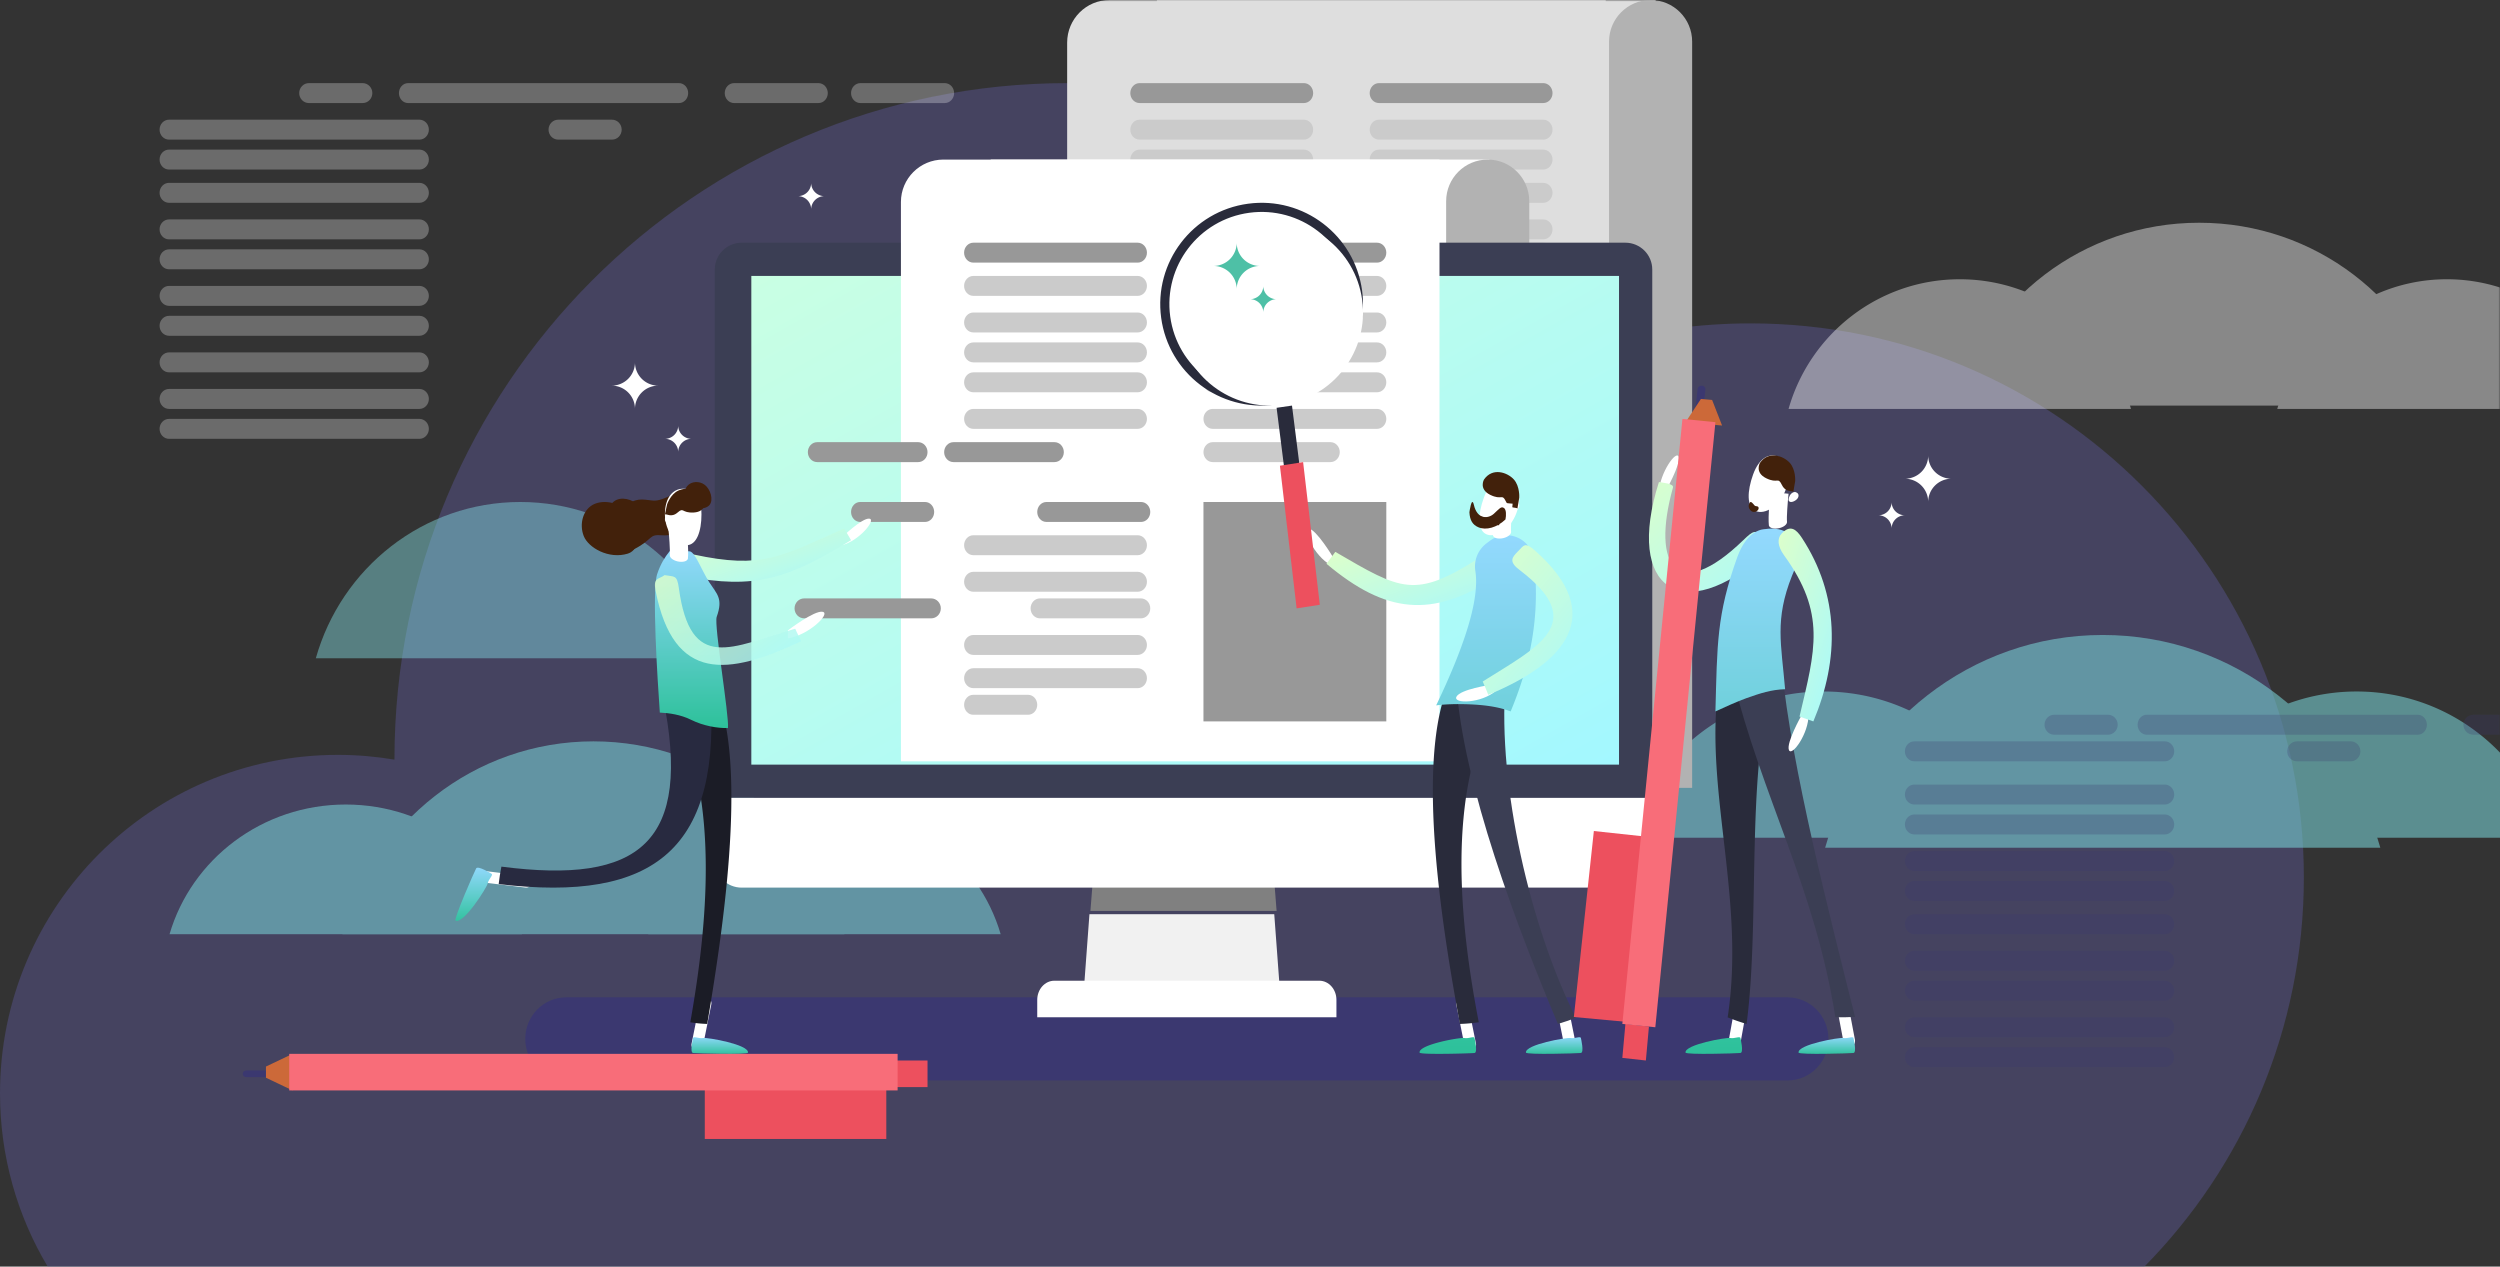 <svg xmlns="http://www.w3.org/2000/svg" xmlns:xlink="http://www.w3.org/1999/xlink" width="752" height="381" viewBox="0 0 752 381">
    <rect x="0" y="0" width="752" height="381" fill="#333333" stroke="none"/>
    <defs>
        <path id="a" d="M0 381h752V0H0z"/>
        <linearGradient id="c" x1="0%" y1="0%" y2="100%">
            <stop offset="0%" stop-color="#C9FFE3"/>
            <stop offset="100%" stop-color="#A3F8FF"/>
        </linearGradient>
        <linearGradient id="d" x1="50%" x2="50%" y1="0%" y2="100%">
            <stop offset="0%" stop-color="#94D9FF"/>
            <stop offset="100%" stop-color="#2DC19A"/>
        </linearGradient>
        <linearGradient id="e" x1="0%" y1="0%" y2="100%">
            <stop offset="0%" stop-color="#DEFFC9"/>
            <stop offset="100%" stop-color="#A3F8FF"/>
        </linearGradient>
        <linearGradient id="f" x1="0%" y1="0%" y2="100%">
            <stop offset="0%" stop-color="#DEFFC9"/>
            <stop offset="46.265%" stop-color="#C3FCE2"/>
            <stop offset="100%" stop-color="#A3F8FF"/>
        </linearGradient>
    </defs>
    <g fill="none" fill-rule="evenodd">
        <path fill="#625EA8" fill-opacity=".38" d="M645.035 381H14.345C5.234 365.746 0 347.907 0 328.842c0-56.208 45.502-101.778 101.633-101.778 5.802 0 11.486.495 17.018 1.431C118.645 115.797 209.32 25 321.181 25c65.088 0 122.998 30.752 160.05 78.524 14.41-4.069 29.61-6.252 45.324-6.252 91.926 0 166.445 74.62 166.445 166.67 0 45.623-18.309 86.96-47.965 117.058z"/>
        <path fill="#3B3870" d="M537.705 325h-367.41c-6.79 0-12.295-5.596-12.295-12.5 0-6.903 5.505-12.5 12.295-12.5h367.41c6.79 0 12.295 5.597 12.295 12.5 0 6.904-5.504 12.5-12.295 12.5"/>
        <g fill="#77CDD1" opacity=".586">
            <path d="M490 252h117c-7.267-25.402-30.706-44-58.5-44s-51.233 18.598-58.5 44zM752 252H651a60.764 60.764 0 0 1 23.083-32.837 60.365 60.365 0 0 1 9.534-5.582 59.738 59.738 0 0 1 6.928-2.721 59.842 59.842 0 0 1 18.32-2.86c16.924 0 32.213 7.047 43.135 18.388V252z"/>
            <path d="M549 255h167c-10.372-36.949-43.828-64-83.5-64s-73.128 27.051-83.5 64z"/>
        </g>
        <mask id="b" fill="#fff">
            <use xlink:href="#a"/>
        </mask>
        <path fill="#DEDEDE" d="M348 183h150V0H348z" mask="url(#b)"/>
        <path fill="#B2B2B2" d="M509 237h-25V12.52C484 5.607 489.596 0 496.5 0S509 5.606 509 12.52V237z" mask="url(#b)"/>
        <path fill="#DEDEDE" d="M483 183H321V12.808C321 5.734 326.719 0 333.774 0H483v183z" mask="url(#b)"/>
        <path fill="#989898" d="M392.206 31h-49.412c-1.543 0-2.794-1.343-2.794-3s1.25-3 2.794-3h49.412c1.543 0 2.794 1.343 2.794 3s-1.25 3-2.794 3M414.794 31c-1.543 0-2.794-1.343-2.794-3s1.25-3 2.794-3h49.412c1.543 0 2.794 1.343 2.794 3s-1.25 3-2.794 3h-49.412z" mask="url(#b)"/>
        <path fill="#CBCBCB" d="M342.794 42c-1.543 0-2.794-1.343-2.794-3s1.25-3 2.794-3h49.412c1.543 0 2.794 1.343 2.794 3s-1.25 3-2.794 3h-49.412zM464.206 42h-49.412c-1.543 0-2.794-1.343-2.794-3s1.25-3 2.794-3h49.412c1.543 0 2.794 1.343 2.794 3s-1.25 3-2.794 3M392.206 51h-49.412c-1.543 0-2.794-1.343-2.794-3s1.25-3 2.794-3h49.412c1.543 0 2.794 1.343 2.794 3s-1.25 3-2.794 3M464.206 51h-49.412c-1.543 0-2.794-1.343-2.794-3s1.25-3 2.794-3h49.412c1.543 0 2.794 1.343 2.794 3s-1.25 3-2.794 3M392.206 61h-49.412c-1.543 0-2.794-1.343-2.794-3s1.25-3 2.794-3h49.412c1.543 0 2.794 1.343 2.794 3s-1.25 3-2.794 3M464.206 61h-49.412c-1.543 0-2.794-1.343-2.794-3s1.25-3 2.794-3h49.412c1.543 0 2.794 1.343 2.794 3s-1.25 3-2.794 3M392.206 72h-49.412c-1.543 0-2.794-1.343-2.794-3s1.25-3 2.794-3h49.412c1.543 0 2.794 1.343 2.794 3s-1.25 3-2.794 3M464.206 72h-49.412c-1.543 0-2.794-1.343-2.794-3s1.25-3 2.794-3h49.412c1.543 0 2.794 1.343 2.794 3s-1.25 3-2.794 3M392.206 79h-49.412c-1.543 0-2.794-1.343-2.794-3s1.25-3 2.794-3h49.412c1.543 0 2.794 1.343 2.794 3s-1.25 3-2.794 3M464.206 79h-49.412c-1.543 0-2.794-1.343-2.794-3s1.25-3 2.794-3h49.412c1.543 0 2.794 1.343 2.794 3s-1.25 3-2.794 3M373.188 90h-30.376c-1.553 0-2.812-1.343-2.812-3s1.259-3 2.812-3h30.376c1.553 0 2.812 1.343 2.812 3s-1.259 3-2.812 3M450.215 90h-35.43c-1.538 0-2.785-1.343-2.785-3s1.247-3 2.785-3h35.43c1.538 0 2.785 1.343 2.785 3s-1.247 3-2.785 3" mask="url(#b)"/>
        <path fill="#989898" d="M392.206 109h-49.412c-1.543 0-2.794-1.343-2.794-3s1.25-3 2.794-3h49.412c1.543 0 2.794 1.343 2.794 3s-1.25 3-2.794 3" mask="url(#b)"/>
        <path fill="#CBCBCB" d="M392.206 118h-49.412c-1.543 0-2.794-1.343-2.794-3s1.25-3 2.794-3h49.412c1.543 0 2.794 1.343 2.794 3s-1.25 3-2.794 3M392.206 128h-49.412c-1.543 0-2.794-1.343-2.794-3s1.25-3 2.794-3h49.412c1.543 0 2.794 1.343 2.794 3s-1.25 3-2.794 3M392.206 139h-49.412c-1.543 0-2.794-1.343-2.794-3s1.25-3 2.794-3h49.412c1.543 0 2.794 1.343 2.794 3s-1.25 3-2.794 3M392.206 150h-49.412c-1.543 0-2.794-1.343-2.794-3s1.25-3 2.794-3h49.412c1.543 0 2.794 1.343 2.794 3s-1.25 3-2.794 3M392.206 157h-49.412c-1.543 0-2.794-1.343-2.794-3s1.25-3 2.794-3h49.412c1.543 0 2.794 1.343 2.794 3s-1.25 3-2.794 3M359.262 168h-16.524c-1.512 0-2.738-1.343-2.738-3s1.226-3 2.738-3h16.524c1.512 0 2.738 1.343 2.738 3s-1.226 3-2.738 3" mask="url(#b)"/>
        <path fill="#989898" d="M412 169h55v-66h-55z" mask="url(#b)"/>
        <path fill="#FFF" d="M298 231h150V48H298z" mask="url(#b)"/>
        <path fill="#B2B2B2" d="M460 231h-25V60.525C435 53.607 440.596 48 447.5 48S460 53.607 460 60.525V231z" mask="url(#b)"/>
        <g fill="#FFF" mask="url(#b)" opacity=".417">
            <path d="M538 123h103c-6.397-22.516-27.032-39-51.5-39s-45.103 16.484-51.5 39zM752 123h-67c4.405-15.648 15.627-28.388 30.206-34.698A52.227 52.227 0 0 1 736.02 84c5.572 0 10.935.872 15.979 2.485V123z"/>
            <path d="M588 122h147c-9.13-31.753-38.58-55-73.5-55s-64.37 23.247-73.5 55z"/>
        </g>
        <path fill="#8DF2F7" d="M156.5 151c-29.22 0-53.86 19.865-61.5 47h123c-7.64-27.135-32.28-47-61.5-47" mask="url(#b)" opacity=".629"/>
        <g fill="#77CDD1" mask="url(#b)" opacity=".591">
            <path d="M51 281h106c-6.584-22.516-27.82-39-53-39s-46.417 16.484-53 39zM195 281h106c-6.584-22.516-27.82-39-53-39s-46.416 16.484-53 39z"/>
            <path d="M178.5 223c-35.87 0-66.122 24.515-75.5 58h151c-9.379-33.485-39.63-58-75.5-58"/>
        </g>
        <path fill="#F1F1F1" d="M327.705 275L326 298h59l-1.705-23z" mask="url(#b)"/>
        <path fill="gray" d="M383.057 262h-54.114L328 274h56z" mask="url(#b)"/>
        <path fill="#FFF" d="M402 306h-90v-5.238c0-3.182 2.304-5.762 5.147-5.762h79.706c2.843 0 5.147 2.58 5.147 5.762V306z" mask="url(#b)"/>
        <path fill="#3B3E54" d="M488.89 73H223.11c-4.48 0-8.11 3.616-8.11 8.077V240h282V81.077c0-4.46-3.63-8.077-8.11-8.077" mask="url(#b)"/>
        <path fill="#FFF" d="M382.227 240H215v18.994c0 4.422 3.63 8.006 8.11 8.006h265.78c4.48 0 8.11-3.584 8.11-8.006V240H382.227z" mask="url(#b)"/>
        <path fill="url(#c)" d="M324.786 83H226v147h261V83z" mask="url(#b)"/>
        <path fill="#FFF" d="M433 229H271V60.759C271 53.712 276.719 48 283.774 48H433v181z" mask="url(#b)"/>
        <path fill="#989898" d="M342.206 79h-49.412c-1.543 0-2.794-1.343-2.794-3s1.251-3 2.794-3h49.412c1.543 0 2.794 1.343 2.794 3s-1.25 3-2.794 3M414.206 79h-49.412c-1.543 0-2.794-1.343-2.794-3s1.251-3 2.794-3h49.412c1.543 0 2.794 1.343 2.794 3s-1.25 3-2.794 3" mask="url(#b)"/>
        <path fill="#CBCBCB" d="M342.206 89h-49.412c-1.543 0-2.794-1.343-2.794-3s1.251-3 2.794-3h49.412c1.543 0 2.794 1.343 2.794 3s-1.25 3-2.794 3M414.206 89h-49.412c-1.543 0-2.794-1.343-2.794-3s1.251-3 2.794-3h49.412c1.543 0 2.794 1.343 2.794 3s-1.25 3-2.794 3M342.206 100h-49.412c-1.543 0-2.794-1.343-2.794-3s1.251-3 2.794-3h49.412c1.543 0 2.794 1.343 2.794 3s-1.25 3-2.794 3M414.206 100h-49.412c-1.543 0-2.794-1.343-2.794-3s1.251-3 2.794-3h49.412c1.543 0 2.794 1.343 2.794 3s-1.25 3-2.794 3M342.206 109h-49.412c-1.543 0-2.794-1.343-2.794-3s1.251-3 2.794-3h49.412c1.543 0 2.794 1.343 2.794 3s-1.25 3-2.794 3M414.206 109h-49.412c-1.543 0-2.794-1.343-2.794-3s1.251-3 2.794-3h49.412c1.543 0 2.794 1.343 2.794 3s-1.25 3-2.794 3M342.206 118h-49.412c-1.543 0-2.794-1.343-2.794-3s1.251-3 2.794-3h49.412c1.543 0 2.794 1.343 2.794 3s-1.25 3-2.794 3M414.206 118h-49.412c-1.543 0-2.794-1.343-2.794-3s1.251-3 2.794-3h49.412c1.543 0 2.794 1.343 2.794 3s-1.25 3-2.794 3M342.206 129h-49.412c-1.543 0-2.794-1.343-2.794-3s1.251-3 2.794-3h49.412c1.543 0 2.794 1.343 2.794 3s-1.25 3-2.794 3M414.206 129h-49.412c-1.543 0-2.794-1.343-2.794-3s1.251-3 2.794-3h49.412c1.543 0 2.794 1.343 2.794 3s-1.25 3-2.794 3" mask="url(#b)"/>
        <path fill="#989898" d="M317.188 139h-30.376c-1.553 0-2.812-1.343-2.812-3s1.259-3 2.812-3h30.376c1.553 0 2.812 1.343 2.812 3s-1.259 3-2.812 3M276.188 139h-30.376c-1.553 0-2.812-1.343-2.812-3s1.259-3 2.812-3h30.376c1.553 0 2.812 1.343 2.812 3s-1.259 3-2.812 3" mask="url(#b)"/>
        <path fill="#CBCBCB" d="M400.215 139h-35.43c-1.538 0-2.785-1.343-2.785-3s1.247-3 2.785-3h35.43c1.538 0 2.785 1.343 2.785 3s-1.247 3-2.785 3" mask="url(#b)"/>
        <path fill="#989898" d="M343.235 157h-28.47c-1.527 0-2.765-1.343-2.765-3s1.238-3 2.765-3h28.47c1.527 0 2.765 1.343 2.765 3s-1.238 3-2.765 3" mask="url(#b)"/>
        <path fill="#CBCBCB" d="M342.206 167h-49.412c-1.543 0-2.794-1.343-2.794-3s1.251-3 2.794-3h49.412c1.543 0 2.794 1.343 2.794 3s-1.25 3-2.794 3M342.206 178h-49.412c-1.543 0-2.794-1.343-2.794-3s1.251-3 2.794-3h49.412c1.543 0 2.794 1.343 2.794 3s-1.25 3-2.794 3M343.18 186h-30.36c-1.557 0-2.82-1.343-2.82-3s1.263-3 2.82-3h30.36c1.558 0 2.82 1.343 2.82 3s-1.262 3-2.82 3M342.206 197h-49.412c-1.543 0-2.794-1.343-2.794-3s1.251-3 2.794-3h49.412c1.543 0 2.794 1.343 2.794 3s-1.25 3-2.794 3M342.206 207h-49.412c-1.543 0-2.794-1.343-2.794-3s1.251-3 2.794-3h49.412c1.543 0 2.794 1.343 2.794 3s-1.25 3-2.794 3M309.262 215h-16.524c-1.512 0-2.738-1.343-2.738-3s1.226-3 2.738-3h16.524c1.512 0 2.738 1.343 2.738 3s-1.226 3-2.738 3" mask="url(#b)"/>
        <path fill="#989898" d="M362 217h55v-66h-55zM278.272 157h-19.544c-1.506 0-2.728-1.343-2.728-3s1.222-3 2.728-3h19.544c1.507 0 2.728 1.343 2.728 3s-1.221 3-2.728 3" mask="url(#b)"/>
        <path fill="#FFF" d="M246.18 31h-25.36c-1.557 0-2.82-1.343-2.82-3s1.263-3 2.82-3h25.36c1.557 0 2.82 1.343 2.82 3s-1.263 3-2.82 3M284.18 31h-25.36c-1.557 0-2.82-1.343-2.82-3s1.263-3 2.82-3h25.36c1.557 0 2.82 1.343 2.82 3s-1.263 3-2.82 3M204.243 31h-81.486c-1.523 0-2.757-1.343-2.757-3s1.234-3 2.757-3h81.486c1.523 0 2.757 1.343 2.757 3s-1.234 3-2.757 3M109.082 31H92.917C91.306 31 90 29.657 90 28s1.306-3 2.917-3h16.165c1.612 0 2.918 1.343 2.918 3s-1.306 3-2.918 3M184.082 42h-16.165c-1.61 0-2.917-1.343-2.917-3s1.306-3 2.917-3h16.165c1.612 0 2.918 1.343 2.918 3s-1.306 3-2.918 3M126.158 42H50.843C49.273 42 48 40.657 48 39s1.273-3 2.843-3h75.315c1.57 0 2.842 1.343 2.842 3s-1.273 3-2.842 3M126.158 51H50.843C49.273 51 48 49.657 48 48s1.273-3 2.843-3h75.315c1.57 0 2.842 1.343 2.842 3s-1.273 3-2.842 3M126.158 61H50.843C49.273 61 48 59.657 48 58s1.273-3 2.843-3h75.315c1.57 0 2.842 1.343 2.842 3s-1.273 3-2.842 3M126.158 72H50.843C49.273 72 48 70.657 48 69s1.273-3 2.843-3h75.315c1.57 0 2.842 1.343 2.842 3s-1.273 3-2.842 3M126.158 81H50.843C49.273 81 48 79.657 48 78s1.273-3 2.843-3h75.315c1.57 0 2.842 1.343 2.842 3s-1.273 3-2.842 3M126.158 92H50.843C49.273 92 48 90.657 48 89s1.273-3 2.843-3h75.315c1.57 0 2.842 1.343 2.842 3s-1.273 3-2.842 3M126.158 101H50.843C49.273 101 48 99.657 48 98s1.273-3 2.843-3h75.315c1.57 0 2.842 1.343 2.842 3s-1.273 3-2.842 3M126.158 112H50.843c-1.57 0-2.843-1.343-2.843-3s1.273-3 2.843-3h75.315c1.57 0 2.842 1.343 2.842 3s-1.273 3-2.842 3M126.158 123H50.843c-1.57 0-2.843-1.343-2.843-3s1.273-3 2.843-3h75.315c1.57 0 2.842 1.343 2.842 3s-1.273 3-2.842 3M126.158 132H50.843c-1.57 0-2.843-1.343-2.843-3s1.273-3 2.843-3h75.315c1.57 0 2.842 1.343 2.842 3s-1.273 3-2.842 3" mask="url(#b)" opacity=".525"/>
        <path fill="#3B3870" d="M752 215v6h-7.97c-1.675 0-3.03-1.343-3.03-3.004a3.002 3.002 0 0 1 3.03-2.996H752zM727.243 221h-81.486c-1.523 0-2.757-1.343-2.757-3s1.234-3 2.757-3h81.486c1.522 0 2.757 1.343 2.757 3s-1.235 3-2.757 3M634.082 221h-16.165c-1.61 0-2.917-1.343-2.917-3s1.306-3 2.917-3h16.165c1.612 0 2.918 1.343 2.918 3s-1.306 3-2.918 3M707.082 229h-16.165c-1.61 0-2.917-1.343-2.917-3s1.306-3 2.917-3h16.165c1.612 0 2.918 1.343 2.918 3s-1.306 3-2.918 3M651.157 229h-75.314c-1.57 0-2.843-1.343-2.843-3s1.273-3 2.843-3h75.314c1.57 0 2.843 1.343 2.843 3s-1.273 3-2.843 3M651.157 242h-75.314c-1.57 0-2.843-1.343-2.843-3s1.273-3 2.843-3h75.314c1.57 0 2.843 1.343 2.843 3s-1.273 3-2.843 3M651.157 251h-75.314c-1.57 0-2.843-1.343-2.843-3s1.273-3 2.843-3h75.314c1.57 0 2.843 1.343 2.843 3s-1.273 3-2.843 3M651.157 262h-75.314c-1.57 0-2.843-1.343-2.843-3s1.273-3 2.843-3h75.314c1.57 0 2.843 1.343 2.843 3s-1.273 3-2.843 3M651.157 271h-75.314c-1.57 0-2.843-1.343-2.843-3s1.273-3 2.843-3h75.314c1.57 0 2.843 1.343 2.843 3s-1.273 3-2.843 3M651.157 281h-75.314c-1.57 0-2.843-1.343-2.843-3s1.273-3 2.843-3h75.314c1.57 0 2.843 1.343 2.843 3s-1.273 3-2.843 3M651.157 292h-75.314c-1.57 0-2.843-1.343-2.843-3s1.273-3 2.843-3h75.314c1.57 0 2.843 1.343 2.843 3s-1.273 3-2.843 3M651.157 301h-75.314c-1.57 0-2.843-1.343-2.843-3s1.273-3 2.843-3h75.314c1.57 0 2.843 1.343 2.843 3s-1.273 3-2.843 3M651.157 312h-75.314c-1.57 0-2.843-1.343-2.843-3s1.273-3 2.843-3h75.314c1.57 0 2.843 1.343 2.843 3s-1.273 3-2.843 3M651.157 321h-75.314c-1.57 0-2.843-1.343-2.843-3s1.273-3 2.843-3h75.314c1.57 0 2.843 1.343 2.843 3s-1.273 3-2.843 3" mask="url(#b)" opacity=".505"/>
        <path fill="#989898" d="M280.105 186h-38.21c-1.6 0-2.895-1.343-2.895-3s1.296-3 2.894-3h38.211c1.599 0 2.895 1.343 2.895 3s-1.296 3-2.895 3" mask="url(#b)"/>
        <path fill="#FFF" d="M144.005 263.874a1.739 1.739 0 0 1 1.96-1.86l12.498 1.527a1.74 1.74 0 0 1 1.524 1.935 1.748 1.748 0 0 1-1.952 1.51l-12.498-1.527a1.744 1.744 0 0 1-1.532-1.585" mask="url(#b)"/>
        <path fill="url(#d)" d="M147.862 262.834s-4.106-2.585-4.638-1.617c-.532.967-6.862 15.36-6.171 15.699 2.359 1.155 9.432-9.95 9.65-11.204.22-1.254 1.76-2.517 1.159-2.878" mask="url(#b)"/>
        <path fill="#FFF" d="M253 161.845s6.3-6.115 8.494-5.836c2.193.28-3.146 6.778-8.312 7.991l-.182-2.155z" mask="url(#b)"/>
        <path fill="url(#e)" d="M253.905 159c.732 1.167 1.44 2.312 2.095 3.489-18.592 11.277-28.64 15.115-50.05 10.761-3.276-.666-3.396-1.949-2.404-4.524-.439-.33-.45-.31 0 0 .991-2.576 1.85-2.631 5.038-1.942 20.834 4.504 26.227.615 45.321-7.784" mask="url(#b)"/>
        <path fill="#FFF" d="M209.749 316c-.116 0-.233-.012-.35-.036a1.768 1.768 0 0 1-1.364-2.086l2.507-12.462a1.748 1.748 0 0 1 2.06-1.38 1.767 1.767 0 0 1 1.362 2.086l-2.506 12.462A1.753 1.753 0 0 1 209.75 316" mask="url(#b)"/>
        <path fill="#1B1C26" d="M212.725 308a39.678 39.678 0 0 1-5.084-.493c5.059-28.46 8.888-66.66-4.641-93.262A864.644 864.644 0 0 1 215.376 208c9.886 23.178 1.466 75.517-2.651 100" mask="url(#b)"/>
        <path fill="#282A40" d="M150 265.935c.2-1.765.475-3.512.821-5.253 41.608 5.393 57.605-7.145 48.564-51.077 4.688-1.265 9.398-2.43 14.109-3.605 4.078 49.388-16.444 65.56-63.494 59.935" mask="url(#b)"/>
        <path fill="#42210B" d="M211.862 145.752c-1.526-1.099-3.912-1.032-5.145.456-1.233 1.49-.752 4.115.506 5.635 1.26 1.52 4.97 1.546 6.204.058 1.233-1.49.369-4.757-1.565-6.149M190.025 154.939c-2.289-3.06-7.28-4.888-11.015-3.427-3.734 1.46-4.823 6.195-3.423 9.73 1.401 3.537 7.547 7.06 13.288 5.282 3.832-1.187 4.049-7.712 1.15-11.585" mask="url(#b)"/>
        <path fill="#42210B" d="M192.794 152.83c-1.53-2.152-4.816-3.479-7.243-2.505-2.426.973-3.086 4.253-2.131 6.726.955 2.474 6 4.688 8.428 3.714 2.426-.973 2.885-5.21.946-7.935" mask="url(#b)"/>
        <path fill="#42210B" d="M204.935 147s-5.22 3.928-8.591 3.566c-3.372-.361-5.13-.97-8.374 1.925-3.243 2.896-6.12-1.385-8.478 2.525-2.357 3.91 4.144 13.895 11.294 10.164 5.889-3.073 4.205-4.51 8.338-4.166 1.632.135 4.595-.116 7.037-2.284 2.443-2.167-1.226-11.73-1.226-11.73" mask="url(#b)"/>
        <path fill="#FFF" d="M200 154.727c0 5.122 3.462 9.273 6.5 9.273s4.5-4.151 4.5-9.273c0-5.12-2.463-7.727-5.5-7.727s-5.5 2.606-5.5 7.727" mask="url(#b)"/>
        <path fill="#FFF" d="M200 156.175c0 .8 1.136 1.825 1.964 1.825.829 0 1.036-.65 1.036-1.45 0-.8-.672-1.55-1.5-1.55s-1.5.374-1.5 1.175" mask="url(#b)"/>
        <path fill="#42210B" d="M200.655 151.73s1.002-3.054 3.38-4.158c2.377-1.103 6.96-.913 7.95 3.314 0 0 .43 3.068-3.296 3.276-3.725.208-2.93-1.7-4.862 0-1.933 1.7-3.46.22-3.827.618l.655-3.05z" mask="url(#b)"/>
        <path fill="url(#d)" d="M218.973 218.995c-3.171.072-7.3-.593-11.2-2.525-2.998-1.484-6.446-2-9.299-2.123-.716-10.11-2.417-36.749-.795-41.665 2.015-6.095 5.61-8.682 5.61-8.682s2.287 1.979 3.988 1.83c1.7-.155 3.684 5.59 6.028 9.248 2.35 3.659 4.281 4.88 2.277 10.48-.858 2.412 3.815 29.928 3.39 33.437" mask="url(#b)"/>
        <path fill="#FFF" d="M201 158.509l5.55-.509c.074.713.655 7.504.373 10.063-.203.789-1.587 1.15-3.09.808-1.351-.308-2.33-1.079-2.368-1.805h-.006c.169-1.535-.2-6.066-.459-8.557" mask="url(#b)"/>
        <path fill="url(#d)" d="M208.474 312.236s-1.067 4.382 0 4.503c1.067.122 16.43.583 16.52-.121.308-2.406-12.251-4.625-13.482-4.382-1.232.243-2.898-.636-3.038 0" mask="url(#b)"/>
        <path fill="#FFF" d="M237 189.626s7.937-6.105 10.462-5.596c2.526.509-4.329 7.122-10.462 7.97v-2.374z" mask="url(#b)"/>
        <path fill="url(#e)" d="M239.203 189.112c.585 1.278 1.197 2.626 1.797 3.769-22.061 10.391-38.286 12.466-43.785-15.075-.84-4.213.935-3.458 2.69-4.806 2.99.52 3.743-.122 4.28 3.818 3.511 25.755 15.917 17.797 35.018 12.294" mask="url(#b)" opacity=".917"/>
        <path fill="#FFF" d="M472.251 316c.116 0 .233-.012.35-.036a1.768 1.768 0 0 0 1.363-2.086l-2.506-12.462a1.748 1.748 0 0 0-2.06-1.38 1.768 1.768 0 0 0-1.362 2.086l2.506 12.462a1.753 1.753 0 0 0 1.71 1.416" mask="url(#b)"/>
        <path fill="url(#d)" d="M475.526 312.236s1.067 4.382 0 4.504c-1.068.121-16.43.582-16.52-.122-.308-2.406 12.251-4.626 13.482-4.382 1.232.243 2.898-.636 3.038 0" mask="url(#b)"/>
        <path fill="#FFF" d="M401 167.637s-5.033-8.399-7.331-8.632c-2.298-.234 1.668 8.355 6.657 10.995l.674-2.363z" mask="url(#b)"/>
        <path fill="url(#e)" d="M401.667 166c-.887 1.24-1.795 2.401-2.667 3.585 17.866 14.984 31.636 16.452 50.786 4.146 2.93-1.882 2.653-3.107.902-5.47.212-.507.24-.473 0 0-1.75-2.363-2.663-2.406-5.639-.498-19.46 12.47-23.55 9.801-43.382-1.763" mask="url(#b)"/>
        <path fill="#FFF" d="M442.251 316c.116 0 .233-.012.35-.036a1.768 1.768 0 0 0 1.363-2.086l-2.506-12.462a1.748 1.748 0 0 0-2.06-1.38 1.768 1.768 0 0 0-1.362 2.086l2.506 12.462a1.753 1.753 0 0 0 1.71 1.416" mask="url(#b)"/>
        <path fill="#292B3B" d="M439.131 308a48.034 48.034 0 0 0 5.682-.508c-5.654-29.315-9.934-68.66 5.187-96.06A998.91 998.91 0 0 0 436.169 205c-11.05 23.873-1.64 77.782 2.962 103" mask="url(#b)"/>
        <path fill="#3B3E54" d="M468.618 308c1.818-.55 3.627-1.135 5.382-1.87-13.592-27.086-23.54-69.72-21.163-100.557-4.941-.26-9.892-.428-14.837-.573 1.852 30.861 18.86 75.182 30.618 103" mask="url(#b)"/>
        <path fill="url(#d)" d="M443.526 312.236s1.067 4.382 0 4.504c-1.068.121-16.43.582-16.52-.122-.308-2.406 12.251-4.626 13.483-4.382 1.23.243 2.897-.636 3.037 0M454.402 214c-2.47-.95-6.038-1.87-12.26-2.13-4.227-.174-7.545-.03-10.142.31 10.884-22.733 12.77-34.062 11.784-40.445a8.703 8.703 0 0 1 3.41-8.334l1.022-.766c4.754-3.553 11.712-1.015 12.852 4.716a46.12 46.12 0 0 1 .808 6.578c.623 11.741-.982 24.513-7.474 40.071" mask="url(#b)"/>
        <path fill="#FFF" d="M448.364 206s-9.06 1.328-10.253 3.555c-1.193 2.227 7.555 2.068 11.889-1.807L448.364 206z" mask="url(#b)"/>
        <path fill="url(#f)" d="M446 205c.604 1.365 1.194 2.727 1.676 4 23.141-9.52 35.807-24.028 14.213-43.242-3.303-2.939-3.471-1.698-5.326.135-.702.103-.483-.013 0 0-1.855 1.834-2.713 3.108.525 5.561C478.25 187.493 462.393 194.631 446 205" mask="url(#b)"/>
        <path fill="#FFF" d="M456.16 154.264c-1.808 5.028-6.368 7.68-9.083 6.429-2.714-1.25-2.556-5.93-.748-10.958 1.807-5.028 4.928-6.573 7.643-5.323 2.714 1.25 3.995 4.823 2.187 9.852" mask="url(#b)"/>
        <path fill="#FFF" d="M456.852 152.674c-.368.81-1.737 1.518-2.392 1.28-.655-.24-.52-.955-.152-1.764.368-.81 1.243-1.373 1.898-1.135.655.239 1.014.81.646 1.62" mask="url(#b)"/>
        <path fill="#42210B" d="M456.991 149.706s.227-3.44-1.64-5.5c-1.865-2.062-6.369-3.734-8.98.06 0 0-1.617 2.872 1.903 4.591 3.52 1.72 3.497-.498 4.7 1.975 1.204 2.473 3.257 1.624 3.457 2.168l.56-3.294z" mask="url(#b)"/>
        <path fill="#FFF" d="M455 151.509l-5.549-.509c-.075.713-.656 7.504-.374 10.063.203.788 1.587 1.15 3.09.808 1.351-.308 2.33-1.08 2.368-1.804l.006-.002c-.169-1.534.2-6.065.459-8.556" mask="url(#b)"/>
        <path fill="#42210B" d="M452.461 152.858c-.917-.721-1.488.217-3.118 1.69-1.625 1.474-4.945 1.86-5.995-2.663-.669-2.882-1.346 2.194-1.348 2.199.122 2.452.986 3.772 2.67 4.505 2.326 1.012 5.587.129 8.173-2.339.256-1.266.244-2.9-.382-3.392" mask="url(#b)"/>
        <path fill="#42210B" d="M443.865 155l.209.043c1.076.224 5.977 1.302 6.777 2.452.9 1.295-2.53-.222-3.656-.982-1.126-.76-2.147-.509-3.148-.572-1-.063-1.662-.79-.182-.941" mask="url(#b)"/>
        <path fill="#292B3B" d="M396 180.331l-4.63.669-7.37-58.331 4.63-.669z" mask="url(#b)"/>
        <path fill="#ED505E" d="M397 181.913L390.025 183 385 140.087l6.975-1.087z" mask="url(#b)"/>
        <path fill="#292B3B" d="M383.215 118.998c-15.187 2.052-29.162-8.596-31.213-23.783-2.052-15.187 8.596-29.162 23.783-31.213 15.187-2.052 29.162 8.596 31.213 23.783 2.052 15.187-8.596 29.162-23.783 31.213m-7.798-57.72c-16.69 2.255-28.394 17.614-26.139 34.305 2.255 16.69 17.614 28.394 34.305 26.139 16.69-2.255 28.394-17.614 26.139-34.305-2.255-16.69-17.614-28.394-34.305-26.139" mask="url(#b)"/>
        <path fill="#FFF" d="M378.252 66.255c-15.323 2.07-26.067 16.17-23.997 31.493 2.07 15.323 16.17 26.067 31.493 23.997 15.323-2.07 26.067-16.17 23.997-31.493-2.07-15.323-16.17-26.067-31.493-23.997M556.251 315c.115 0 .233-.013.35-.038.946-.208 1.556-1.2 1.364-2.216l-2.507-13.242c-.192-1.016-1.116-1.673-2.06-1.466-.945.207-1.555 1.2-1.362 2.216l2.506 13.241c.168.89.896 1.505 1.71 1.505" mask="url(#b)"/>
        <path fill="url(#d)" d="M557.526 312.236s1.067 4.382 0 4.503c-1.067.122-16.43.583-16.52-.121-.308-2.405 12.251-4.625 13.483-4.382 1.23.243 2.897-.636 3.037 0" mask="url(#b)"/>
        <path fill="#FFF" d="M500.992 147.787s4.558-8.004 3.953-10.33c-.606-2.327-5.668 4.706-5.945 10.543l1.992-.213z" mask="url(#b)"/>
        <path fill="url(#f)" d="M503.23 146.655c.35-1.253-3.376-1.465-4.228-1.655-10.277 32.4 7.177 43.58 31.898 21.578 3.782-3.366 1.75-3.387-.586-5.313.388-.624.403-.617 0 0-2.334-1.926-2.905-1.717-5.925 1.205-19.74 19.106-27.822 8.101-21.159-15.815" mask="url(#b)"/>
        <path fill="#FFF" d="M521.124 314.862c.11.046.228.082.35.106.98.19 1.923-.48 2.106-1.498l2.389-13.25c.183-1.017-.464-1.998-1.442-2.188-.98-.19-1.924.48-2.107 1.498l-2.389 13.25c-.16.891.315 1.753 1.093 2.082" mask="url(#b)"/>
        <path fill="#292B3B" d="M519.676 306.028a64.053 64.053 0 0 0 5.7 1.972c4.062-31.125-.206-73.824 7.624-101.71a712.54 712.54 0 0 0-15.543-3.29c-5.769 32.073 7.837 66.289 2.22 103.028" mask="url(#b)"/>
        <path fill="#3B3E54" d="M552.071 305.98c1.98.038 3.952.03 5.929-.099-7.397-29.518-19.27-75.57-21.994-104.881-5.013.637-10.021 1.336-15.006 2.166 9.06 36.947 24.889 63.607 31.071 102.814" mask="url(#b)"/>
        <path fill="url(#d)" d="M523.526 312.236s1.067 4.382 0 4.503c-1.067.122-16.43.583-16.52-.121-.308-2.405 12.251-4.625 13.483-4.382 1.23.243 2.897-.636 3.037 0M536.96 207.315c-4.252.137-7.453 1.222-11.591 2.677-2.812.99-6.678 2.787-9.369 4.008.555-20.16.327-28.964 6.55-46.33 3.103-8.662 8.076-8.46 8.384-8.51 5.717-.931 10.856 2.245 9.965 8.563-.298 2.112-.766 2.707-1.872 5.495-5.25 13.237-3.22 20.417-2.067 34.097" mask="url(#b)"/>
        <path fill="#FFF" d="M541.79 215.374s-4.526 8.052-3.686 10.227c.84 2.175 5.996-4.99 5.895-10.601l-2.209.374z" mask="url(#b)"/>
        <path fill="url(#f)" d="M541.295 215.524c1.408.542 2.764.994 4.162 1.476 7.933-18.804 7.829-37.964-3.433-55.19-1.723-2.634-3.512-4.095-6.13-1.293-1.354 1.449-1.216 3.793.728 6.48 12.711 17.556 9.452 28.364 4.673 48.527" mask="url(#b)"/>
        <path fill="#FFF" d="M537.16 147.264c-1.809 5.028-6.368 7.68-9.083 6.429-2.714-1.25-2.556-5.93-.748-10.958 1.808-5.028 4.928-6.573 7.643-5.323 2.714 1.25 3.995 4.823 2.187 9.852" mask="url(#b)"/>
        <path fill="#42210B" d="M539.991 144.706s.227-3.44-1.64-5.5c-1.865-2.062-6.369-3.734-8.98.06 0 0-1.617 2.872 1.903 4.591 3.52 1.72 3.497-.498 4.7 1.975 1.204 2.473 3.257 1.624 3.457 2.168l.56-3.294z" mask="url(#b)"/>
        <path fill="#FFF" d="M538 148.509l-5.549-.509c-.075.713-.656 7.504-.374 10.063.203.789 1.587 1.15 3.09.808 1.351-.308 2.33-1.08 2.368-1.804l.006-.002c-.169-1.534.2-6.065.459-8.556" mask="url(#b)"/>
        <path fill="#FFF" d="M540.852 149.674c-.368.81-1.737 1.518-2.392 1.279-.655-.238-.52-.954-.152-1.763.368-.81 1.243-1.373 1.898-1.135.655.239 1.014.81.646 1.62" mask="url(#b)"/>
        <path fill="#42210B" d="M526.43 151.106s-.968 1.019 0 2.284c.97 1.265 2.617.302 2.569-.54-.049-.842-.882-.36-1.265-.842-.383-.481-1.044-1.3-1.303-.902" mask="url(#b)"/>
        <path fill="#FFF" d="M200 132a4 4 0 0 0 4-4 4 4 0 0 0 4 4 4 4 0 0 0-4 4 4 4 0 0 0-4-4M240 59a4 4 0 0 0 4-4 4 4 0 0 0 4 4 4 4 0 0 0-4 4 4 4 0 0 0-4-4M565 155a4 4 0 0 0 4-4 4 4 0 0 0 4 4 4 4 0 0 0-4 4 4 4 0 0 0-4-4M184 116a7 7 0 0 0 7-7 7 7 0 0 0 7 7 7 7 0 0 0-7 7 7 7 0 0 0-7-7M573 144a7 7 0 0 0 7-7 7 7 0 0 0 7 7 7 7 0 0 0-7 7 7 7 0 0 0-7-7" mask="url(#b)"/>
        <path fill="#4EC0A6" d="M365 80a7 7 0 0 0 7-7 7 7 0 0 0 7 7 7 7 0 0 0-7 7 7 7 0 0 0-7-7M376 90a4 4 0 0 0 4-4 4 4 0 0 0 4 4 4 4 0 0 0-4 4 4 4 0 0 0-4-4" mask="url(#b)"/>
        <path stroke="#ED505E" stroke-width="19.2" d="M492 298l-8-.743L488.976 251" mask="url(#b)"/>
        <path fill="#ED505E" d="M495.078 319l-7.078-.784.922-10.216 7.078.784z" mask="url(#b)"/>
        <path fill="#3B3870" d="M511.065 123.995c-.65-.06-1.124-.593-1.059-1.19l.634-5.826c.065-.598.645-1.033 1.295-.974.65.06 1.124.593 1.059 1.19l-.634 5.826c-.065.597-.645 1.033-1.295.974" mask="url(#b)"/>
        <path fill="#CC6939" d="M515.002 120.302l-3.364-.302-4.638 7.014 11 .986z" mask="url(#b)"/>
        <path fill="#F86D79" d="M506.079 126L488 308.002l9.92.998L516 126.998z" mask="url(#b)"/>
        <path stroke="#ED505E" stroke-width="19.2" d="M257 325v8h-45" mask="url(#b)"/>
        <path fill="#ED505E" d="M268 327h11v-8h-11z" mask="url(#b)"/>
        <path fill="#3B3870" d="M81 323c0 .552-.485 1-1.083 1h-5.834c-.598 0-1.083-.448-1.083-1s.485-1 1.083-1h5.834c.598 0 1.083.448 1.083 1" mask="url(#b)"/>
        <path fill="#CC6939" d="M80 320.818v3.364L88 328v-11z" mask="url(#b)"/>
        <path fill="#F86D79" d="M87 328h183v-11H87z" mask="url(#b)"/>
    </g>
</svg>
